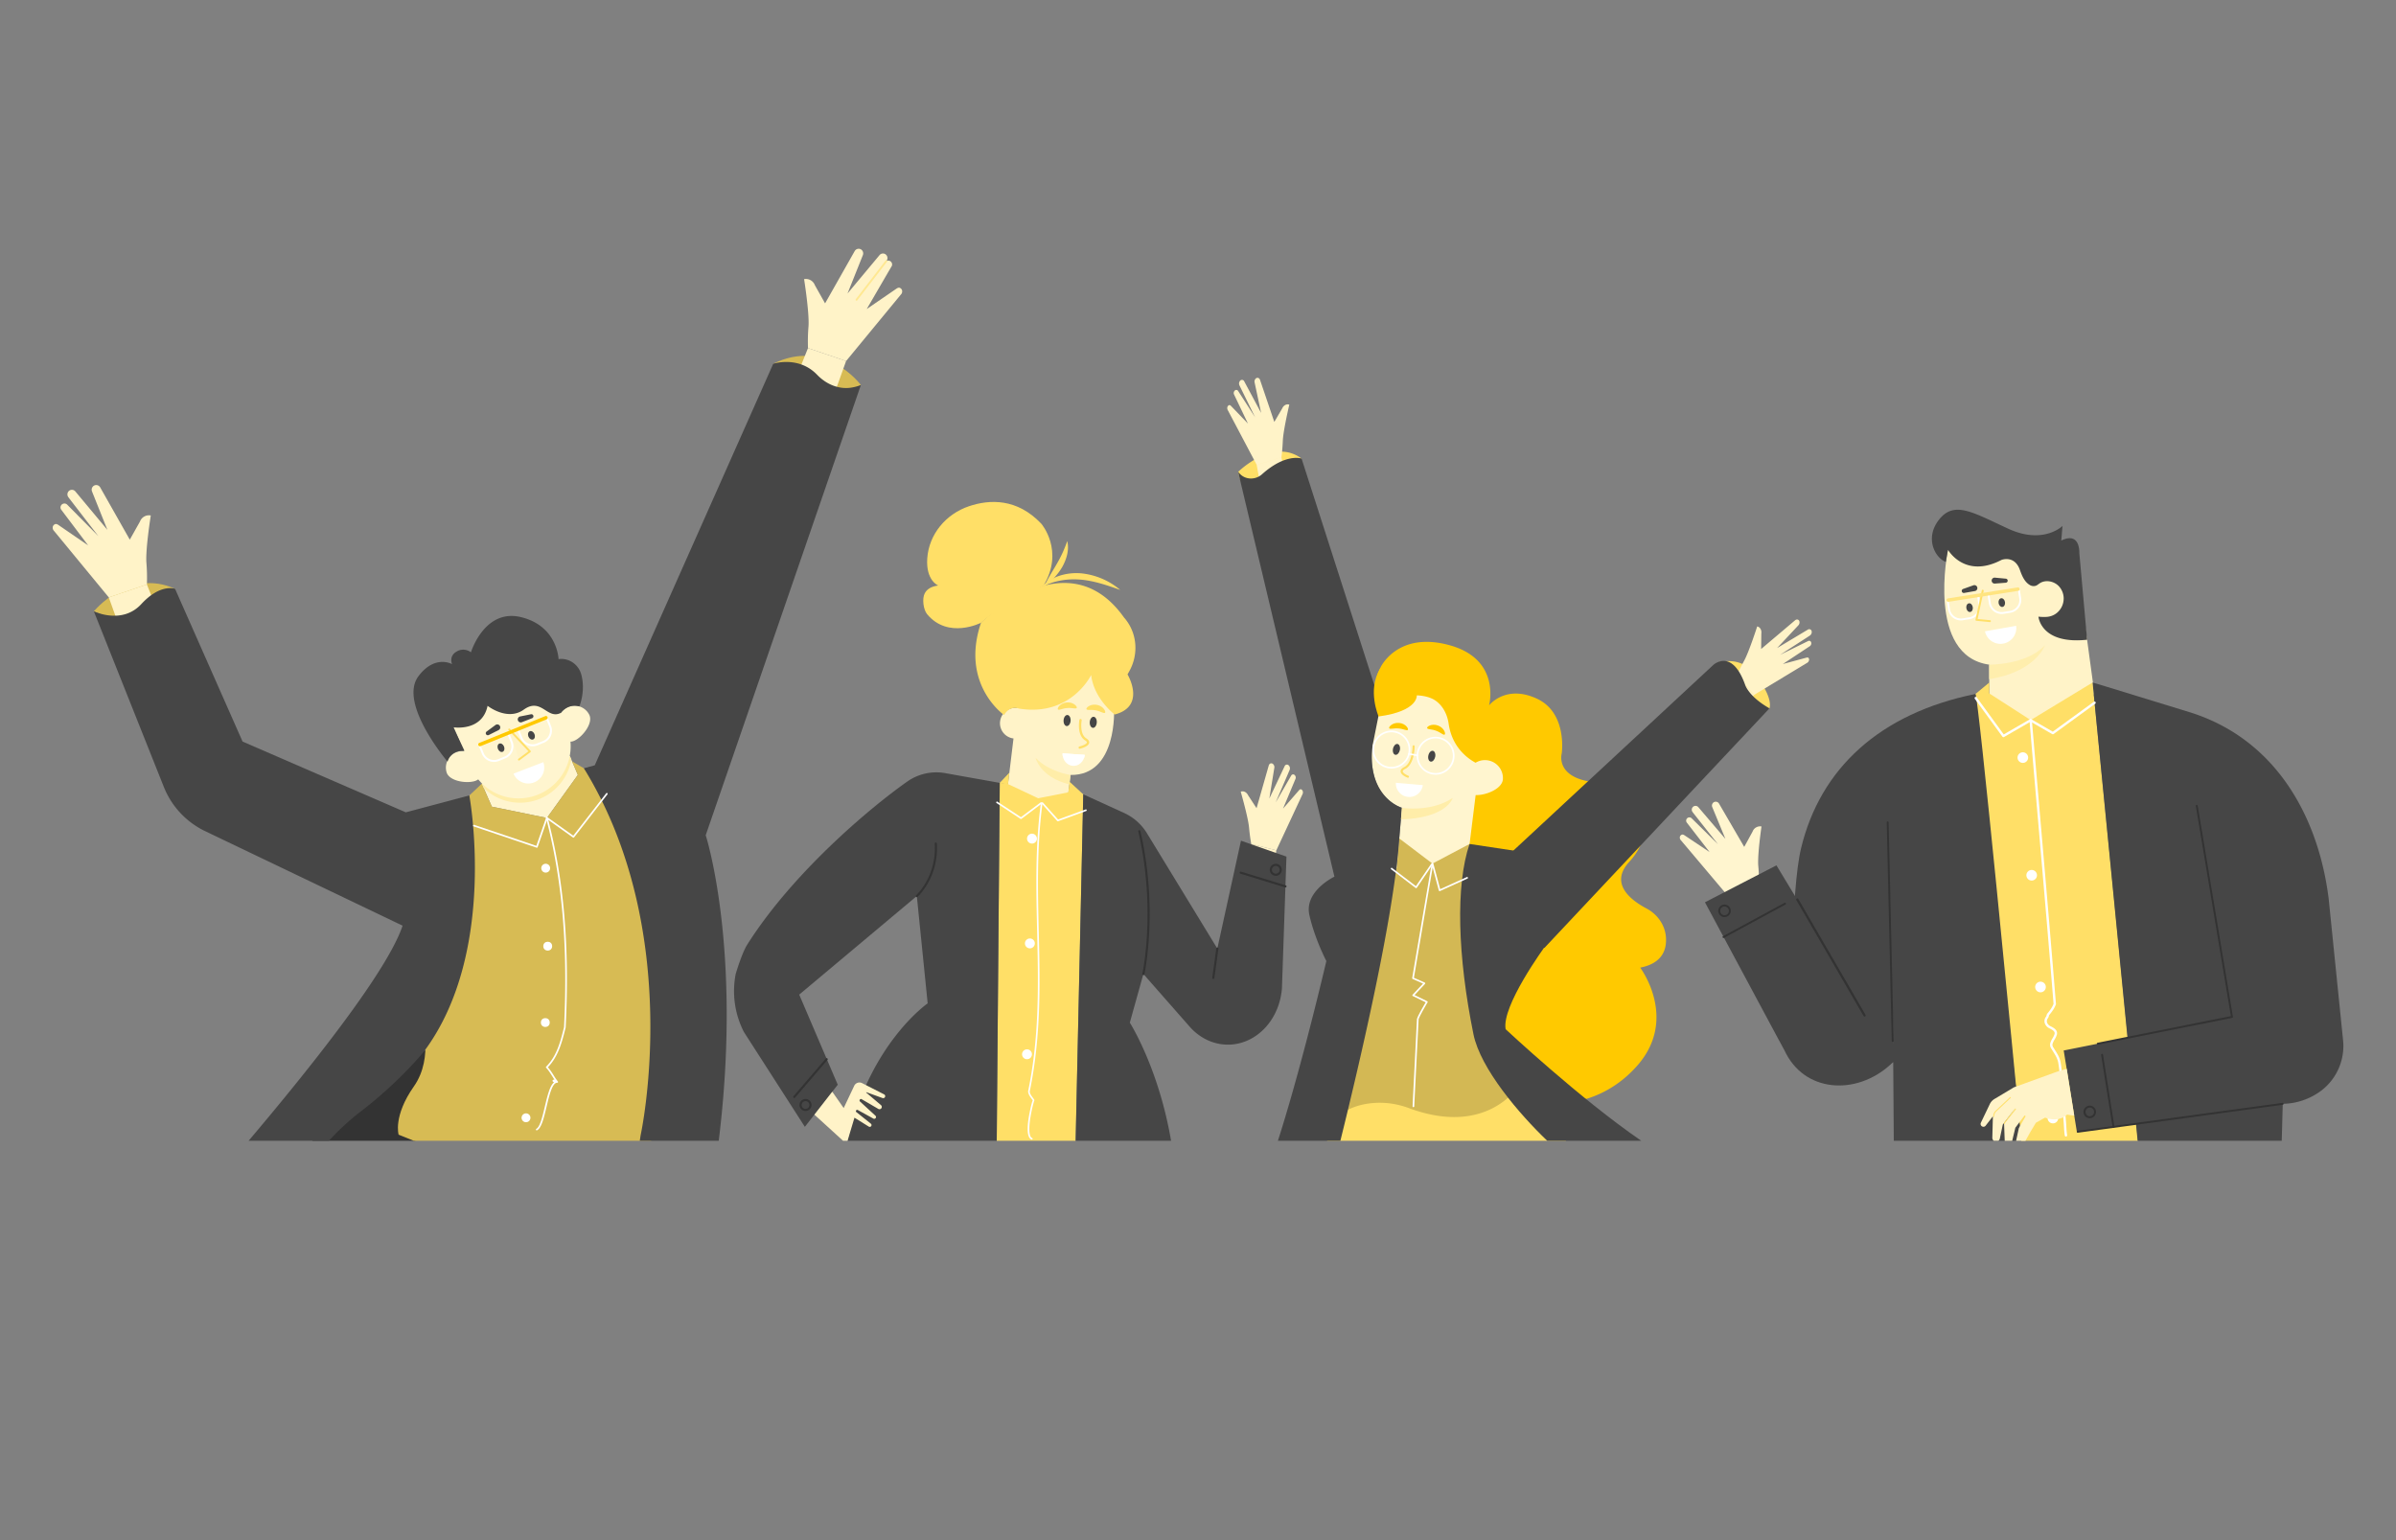 <svg xmlns="http://www.w3.org/2000/svg" viewBox="0 0 2789 1792.93" id="Groupofhappybusinesspeople"><rect x="0" y="0" width="2789" height="1792.93" fill="#808080" stroke="none"/><g data-name="Layer 1" fill="#000000" class="color000000 svgShape"><path fill="#fff3c8" d="M1296.77 824.62s4.47 78.36-50.67 77.54l-3.42 28.28-70.48-8.54 16.69-137.84 104.74-7.28Z" class="colorffcec8 svgShape"></path><path fill="#fff3c8" d="M1164.12 839.86a17.89 17.89 0 1 0 19.88-15.72 17.94 17.94 0 0 0-19.88 15.72Z" class="colorffcec8 svgShape"></path><path fill="#ffeda8" d="M1246.1 902.16s-24.78-3.22-40.66-20c0 0 4.73 22.3 39.32 31.07Z" class="colorffb1a8 svgShape"></path><path fill="#ffdf67" d="M1270.11 785.8s-23.36 48.87-84 39.08c0 0-10.26-4.4-17.34 7.48 0 0-51.23-35.49-26.86-107.34 0 0 100-100.1 166.49-6.12a37.83 37.83 0 0 1 3 3.7c12.58 17.1 13.53 40.16 3.18 58.7l-2.12 3.8s22.25 37.06-15 46.7c.01 0-24.13-18.32-27.35-46Z" class="colorff7867 svgShape"></path><path fill="#ffdf67" d="M1141.89 725s-38.14 19.54-62.71-10c-4.39-5.28-6-18.05-2.82-24.17 2.16-4.23 6.67-8.09 15.7-9.22 0 0-14.46-5.67-12.72-31.49 1.9-28.2 21.77-51.77 48.55-60.79 24-8.1 56-9.48 84.25 20.39 0 0 27.23 31.55 2.38 72.29 0-.01-44.98 18.61-72.63 42.99Z" class="colorff7867 svgShape"></path><path fill="#ffdf67" d="M1212.08 683.69c14.56-7.76 30.26-10.24 45.74-8.93s30.64 6.48 46.17 12a83.15 83.15 0 0 0-45.56-19.33 64.78 64.78 0 0 0-25.25 2.84c-8.07 2.67-15.65 7.14-21.1 13.42Z" class="colorff7867 svgShape"></path><path fill="#ffdf67" d="M1215.77 682.42A71.21 71.21 0 0 0 1236.5 660c5-8.93 8.32-19.86 5.79-30.14a144.07 144.07 0 0 1-12.13 26.52c-4.66 8.35-10.33 16.43-14.39 26.04ZM1253.25 824.21c-1.11 1.37-5.79-.5-10.92.07-5.15.26-9.47 2.85-10.79 1.67-1.47-1 2.31-7.51 10.27-8.17s12.73 5.22 11.44 6.43ZM1286.15 829.85c-1.45 1-5.45-2-10.54-2.87-5-1.13-9.89.2-10.84-1.29-1.14-1.39 4.24-6.61 12.08-5.1s10.87 8.41 9.3 9.26Z" class="colorff7867 svgShape"></path><path fill="#454545" d="M1276.68 841.14c-.24 3.56-2.26 6.33-4.51 6.17s-3.89-3.16-3.64-6.72 2.26-6.33 4.51-6.17 3.89 3.16 3.64 6.72ZM1246.19 839.07c-.24 3.56-2.27 6.32-4.52 6.17s-3.88-3.16-3.64-6.73 2.26-6.32 4.52-6.16 3.88 3.16 3.64 6.72Z" class="color454545 svgShape"></path><path fill="#ffdf67" d="M1256.74 871.67a1.35 1.35 0 0 1-.23-2.65c3.31-.81 8.34-2.85 8.64-4.66.11-.66-.68-1.58-2.15-2.51-9.75-6.15-6.69-23.1-6.56-23.82a1.35 1.35 0 0 1 2.65.5c0 .16-2.85 15.86 5.35 21 2.54 1.61 3.68 3.36 3.37 5.23-.69 4.21-9 6.43-10.66 6.84a1.44 1.44 0 0 1-.41.07Z" class="colorff7867 svgShape"></path><path fill="#ffffff" d="M1236.87 877c-.3 7.61 5 14.08 12 14.56s13.08-5.23 13.81-12.81Z" class="colorffffff svgShape"></path><path fill="#ffffff" d="M1261.88 882.27a16 16 0 0 0 .75-3.5l-25.76-1.77a14.94 14.94 0 0 0 .28 3.56Z" class="colorffffff svgShape"></path><path fill="#fff3c8" d="m1485.65 989.85-3.42 26.12-30.03-7.29 4.27-26.15 29.18 7.32z" class="colorffcec8 svgShape"></path><path fill="#fff3c8" d="M1444.25 921.66c3.17-1.29 6.83.48 8.6 4.19l9.82 15 14.19-49.7c.6-2.18 2.63-3.19 4.48-2.12a4.86 4.86 0 0 1 2 4.87l-5.8 35.72 17.8-37.67a2.85 2.85 0 0 1 4.5-1.19 4.87 4.87 0 0 1 1.3 5.55l-.12.34c.08-.09-16.16 37.58-16.16 37.58l18.14-31.38a2.47 2.47 0 0 1 3.37-1.07 4 4 0 0 1 1.59 5l-14.48 34.58 18.67-21.45c1.13-1.24 2.12-1.57 3.4-.33a3.3 3.3 0 0 1 .67.9 4.71 4.71 0 0 1-.17 4.3l-30.35 65.1-29.19-7.32s-1.46-7.18-2.6-19.32-9.66-41.58-9.66-41.58Z" class="colorffcec8 svgShape"></path><path fill="#ffdf67" d="m1252.07 1328.03 8.87-403.28-97.21-13.39-3.51 416.67h91.85z" class="colorff7867 svgShape"></path><path fill="#464646" d="m936.87 1311.78 38.29-49-44.85-104.91 136.89-114.75 12.63 124.92s-67.82 46.79-93.27 160h173.66l3.51-416.67-63.64-11.37a58.88 58.88 0 0 0-44.58 10.23c-43.3 30.54-132.78 105.81-185.64 189.31-6.52 10.29-13.52 34.38-13.52 34.38a104 104 0 0 0 9.65 67.58Z" class="color464646 svgShape"></path><path fill="#333333" d="M1067.2 1044.38a1.26 1.26 0 0 1-.93-.42 1.23 1.23 0 0 1 .11-1.75c.24-.22 24-21.68 21.69-60.11a1.24 1.24 0 0 1 1.16-1.31 1.2 1.2 0 0 1 1.31 1.16c2.38 39.69-22.27 61.9-22.52 62.12a1.24 1.24 0 0 1-.82.31Z" class="color333333 svgShape"></path><path fill="#ffffff" d="M1201.06 1326.65a1.21 1.21 0 0 1-.37-.07c-4.53-1.85-5.63-10.41-3.27-25.47 0-.18 2.69-15.69 4.71-20.12-.33-.52-.77-1.1-1.24-1.73-1.75-2.35-4.15-5.57-4.15-8.89 13.37-64.73 11.9-126.54 10.48-186.32-1.14-48-2.32-97.71 4.25-148.26a1 1 0 0 1 1.91.25c-6.56 50.4-5.37 100-4.23 148 1.42 59.89 2.89 121.81-10.51 186.57 0 2.48 2.11 5.29 3.79 7.54.61.82 1.16 1.56 1.54 2.19a.78.78 0 0 1 .09.21 1 1 0 0 1-.21.94c-1.12 2.73-8.32 30.73-4.7 40.52a4.45 4.45 0 0 0 2.27 2.83 1 1 0 0 1 .53 1.25 1 1 0 0 1-.89.56ZM1207 976.27a5.75 5.75 0 1 1-5.75-5.75 5.75 5.75 0 0 1 5.75 5.75Z" class="colorffffff svgShape"></path><path fill="#ffffff" d="M1204.56 1098.27a5.75 5.75 0 1 1-5.75-5.76 5.75 5.75 0 0 1 5.75 5.76ZM1201.21 1227.33a5.75 5.75 0 1 1-5.75-5.75 5.75 5.75 0 0 1 5.75 5.75Z" class="colorffffff svgShape"></path><path fill="#fff3c8" d="m986.55 1328 8.07-26.86 16.7 10.4a2.09 2.09 0 0 0 2.41-3.4l-16.91-13.51a1.5 1.5 0 0 1-.43-1.76 1.48 1.48 0 0 1 2.06-.7l18.15 10a2.08 2.08 0 0 0 2.41-3.36l-18-16.55a1.66 1.66 0 0 1 1.95-2.66l19.44 11.33a2.7 2.7 0 0 0 3.11-4.38l-17.12-14.55a.28.28 0 0 1 .28-.47l18.54 6.72a2.34 2.34 0 0 0 1.86-4.29l-25.47-13a6.75 6.75 0 0 0-9.27 3.06l-12.25 25.9-13.29-19-20.79 26.69 33.33 30.39Z" class="colorffcec8 svgShape"></path><path fill="#464646" d="M1363.14 1328c-14.43-84.84-48-137.5-48-137.5l15.79-56.62 53.79 61.21c17.69 20.15 44.18 26.48 67.5 16.14 22.43-9.94 37.93-33.53 40-60.82l5.25-153.2-52.94-18.52-27.53 125.56L1335.08 970a60.72 60.72 0 0 0-26.6-23.6l-47.54-21.69-8.87 403.29Z" class="color464646 svgShape"></path><path fill="#333333" d="M1330.92 1135.15a1.24 1.24 0 0 1-1.21-1.51c.17-.74 16.27-75.39-4.73-165.71a1.24 1.24 0 0 1 2.42-.56c21.13 90.89 4.9 166.06 4.73 166.81a1.24 1.24 0 0 1-1.21.97ZM1412.25 1139.64h-.17a1.23 1.23 0 0 1-1-1.4l4.73-34.15a1.21 1.21 0 0 1 1.4-1.06 1.25 1.25 0 0 1 1.06 1.4l-4.74 34.15a1.23 1.23 0 0 1-1.28 1.06ZM1496.33 1033.13a1.24 1.24 0 0 1-.37-.06l-52.09-16a1.23 1.23 0 0 1-.82-1.55 1.25 1.25 0 0 1 1.55-.82l52.09 16a1.24 1.24 0 0 1 .83 1.55 1.26 1.26 0 0 1-1.19.88ZM1485.05 1019.57a7 7 0 1 1 7-7 7 7 0 0 1-7 7Zm0-11.5a4.51 4.51 0 1 0 4.52 4.51 4.52 4.52 0 0 0-4.52-4.51ZM937.65 1293.36a7 7 0 1 1 7-7 7 7 0 0 1-7 7Zm0-11.5a4.51 4.51 0 1 0 4.51 4.51 4.51 4.51 0 0 0-4.51-4.51ZM924.55 1278.21a1.23 1.23 0 0 1-.81-.3 1.25 1.25 0 0 1-.14-1.75l37.71-43.89a1.24 1.24 0 0 1 1.89 1.62l-37.71 43.89a1.26 1.26 0 0 1-.94.43Z" class="color333333 svgShape"></path><path fill="#ffffff" d="M1188.45 953.44a.94.94 0 0 1-.53-.16l-28.07-18.51a1 1 0 0 1 1.06-1.61l27.5 18.14 22.85-17.17a.94.94 0 0 1 1.34.19 1 1 0 0 1-.19 1.34L1189 953.25a1 1 0 0 1-.55.19Z" class="colorffffff svgShape"></path><path fill="#ffffff" d="M1231.32 956.06a1 1 0 0 1-.72-.32l-18-20.21a1 1 0 0 1 .08-1.35 1 1 0 0 1 1.36.07L1231.6 954l32.29-11.76a1 1 0 0 1 .66 1.8l-32.9 12a1 1 0 0 1-.33.02Z" class="colorffffff svgShape"></path><path fill="#fff3c8" d="m1172.9 912.52 35.53 16.77 35.12-6.91-33.44-15.89-37.21 6.03z" class="colorffcec8 svgShape"></path><path fill="#ffdf67" d="m1260.94 924.75-15.8-14.61-1.59 12.24 10.73 4.52 6.66-2.15zM1174.83 899.58l-1.51 13.92-9.59-2.14 11.1-11.78z" class="colorff7867 svgShape"></path><path fill="#333333" d="m483.52 1328-.38-.55 14.5-105.76c-61.76 22.46-130.08 101.08-130.08 101.08-1.43 1.75-2.73 3.49-4.1 5.23Z" class="color333333 svgShape"></path><path fill="#fff5cf" d="m560.83 912.39 2.14 4.89 9.54 21.79 64.13 13.14 35.99-50.09-7.58-17.86-1.74-4.15-102.48 32.28z" class="colorffd3cf svgShape"></path><path fill="#d7bb54" d="M1002.08 448.22s-40.71-55.22-102-24.8c-.01 0 45.38 65.04 102 24.8Z" class="color545ed7 svgShape"></path><path fill="#fff3c8" d="m984.86 420.3-11.73 32.76-45.68-15.22 13.08-32.64 44.33 15.1z" class="colorffcec8 svgShape"></path><path fill="#d7bb54" d="M481.67 1328h276.26c60.66-274.25-78.26-433.63-78.26-433.63l-13.8-8.07 6.78 15.79-36 50.07-64.11-13.1-11.69-26.68L546.31 926l-56.15 258.31s15.91 45.85-8.43 80.48-17.73 56.13-17.73 56.13ZM109.25 711.67s41.18-50.54 94.53-26.21l-43.05 46.8Z" class="color545ed7 svgShape"></path><path fill="#fff3c8" d="m126.64 695.45 11.74 32.76 45.67-15.22-13.08-32.64-44.33 15.1z" class="colorffcec8 svgShape"></path><path fill="#fff3c8" d="M175.52 600.07a11.15 11.15 0 0 0-12.55 7l-11.89 21.16-34.44-60.82a5.3 5.3 0 0 0-7.59-1.83 5.5 5.5 0 0 0-1.91 6.61L125 616.81 87.72 572.1a5.2 5.2 0 0 0-7.4-.64 5.4 5.4 0 0 0-.71 7.36l.29.41c-.16-.1 34.61 44.91 34.61 44.91l-36.27-36.63a4.55 4.55 0 0 0-5.58-.7 4.55 4.55 0 0 0-1.3 6.66l31.25 41.42-34.69-23.79c-2.09-1.36-3.74-1.59-5.46.25a3.93 3.93 0 0 0-.84 1.28 5.23 5.23 0 0 0 1.32 5.48l63.7 77.34 44.36-15.1a210.51 210.51 0 0 0-.58-25.23c-1.18-15.75 5.1-55.05 5.1-55.05Z" class="colorffcec8 svgShape"></path><path fill="#464646" d="M745.65 1321.86q-.45 3.08-.93 6.17h91.91c27.57-223.63-15.17-355.72-15.17-355.72l180.62-524.09a52.54 52.54 0 0 1-11.66 3.1c-14.68 2.12-29-4.33-39.24-15-21.64-22.57-51.11-12.87-51.11-12.87L692.31 890.89l-12.64 3.51c117.92 191.6 65.98 427.46 65.98 427.46ZM238.84 967.59l229.79 110C451 1130.64 360.52 1244 289.4 1328h93.47a290.8 290.8 0 0 1 37.71-34.61c45.17-34.63 73.32-69.83 73.32-69.83C580 1107.54 546.31 926 546.31 926l-73.94 19.66-190-82.36-78.59-177.84s-16.85-6.55-39.31 17.78-55.22 8.43-55.22 8.43l81.46 204.44a96.84 96.84 0 0 0 48.13 51.48Z" class="color464646 svgShape"></path><path fill="#ffffff" d="M667.5 975.16a.92.92 0 0 1-.56-.19l-30.88-22a1 1 0 1 1 1.13-1.58l30.12 21.45 38.27-49.33a1 1 0 0 1 1.36-.18 1 1 0 0 1 .17 1.37l-38.84 50.07a1 1 0 0 1-.77.39Z" class="colorffffff svgShape"></path><path fill="#ffffff" d="M624.92 986.85a1.18 1.18 0 0 1-.31-.05L551.15 962a1 1 0 0 1 .62-1.84l72.55 24.49 11.38-32.78a1 1 0 0 1 1.24-.6 1 1 0 0 1 .6 1.24l-11.7 33.69a1 1 0 0 1-.92.65Z" class="colorffffff svgShape"></path><path fill="#ffffff" d="M624.79 1315.94a1 1 0 0 1-.86-.52 1 1 0 0 1 .4-1.31c4.27-2.3 7.13-14.33 9.89-26 3-12.49 5.8-24.42 10.77-28.23-1.4-.46-1.73-1-1.81-1.51a1.26 1.26 0 0 1 .81-1.33 3.06 3.06 0 0 1 1.42-.19c-.87-1.29-1.76-2.68-2.67-4.11-2.29-3.6-4.66-7.33-7-9.65a1 1 0 0 1-.28-.69 1 1 0 0 1 .28-.69c12.44-12.43 16.69-29.42 20.8-45.85 4.67-93.76-2-171.18-20.87-243.46a1 1 0 0 1 .7-1.18 1 1 0 0 1 1.18.69c19 72.48 25.61 150.09 20.9 244.23-4.13 16.58-8.36 33.53-20.67 46.27a71.35 71.35 0 0 1 6.59 9.28 78.29 78.29 0 0 0 4.93 7.2l.07.08a1 1 0 0 1 .1 1.08v.05a1.27 1.27 0 0 1-.3.27l-.2.07a.47.47 0 0 1-.29 0h-.08c-5.75 0-9.28 14.87-12.4 28-3 12.62-5.82 24.53-10.86 27.24a1 1 0 0 1-.55.26Z" class="colorffffff svgShape"></path><path fill="#ffffff" d="M630.07 1010.68a5.15 5.15 0 1 0 5.15-5.15 5.15 5.15 0 0 0-5.15 5.15Z" class="colorffffff svgShape"></path><circle cx="637.56" cy="1101.46" r="5.15" fill="#ffffff" class="colorffffff svgShape"></circle><circle cx="634.75" cy="1190.37" r="5.15" fill="#ffffff" class="colorffffff svgShape"></circle><path fill="#ffffff" d="M607.14 1301.27a5.15 5.15 0 1 0 5.15-5.15 5.16 5.16 0 0 0-5.15 5.15Z" class="colorffffff svgShape"></path><path fill="#ffeda9" d="m560.83 912.39 2.14 4.89a60.67 60.67 0 0 0 102.08-33l-1.74-4.15Z" class="colorffb2a9 svgShape"></path><path fill="#fff5cf" d="M627.45 924.54a60.71 60.71 0 0 0 31.92-79.71l-24.45-57.11-111.63 47.79 24.45 57.11a60.73 60.73 0 0 0 79.71 31.92Z" class="colorffd3cf svgShape"></path><path fill="#fff5cf" d="M651.69 849.35c4.77 9.45 8.12 17.37 17.57 12.6s21.43-20.43 16.66-29.88a19.17 19.17 0 1 0-34.23 17.28ZM556.57 888.09c3 10.15 6.06 18.2-4.09 21.23s-29.61-.1-32.64-10.24a19.17 19.17 0 0 1 36.73-11Z" class="colorffd3cf svgShape"></path><path fill="#464646" d="M674.35 822.37s7.65-17.72 2.21-37.37c-3.15-11.38-14.14-19.16-25.85-17.74l-.52.06s-1.17-38.6-43.75-48.9-58.26 40.95-58.26 40.95a14.76 14.76 0 0 0-17.31-.47s-8.19 4.21-4.68 14.27c0 0-19.75-11.54-39.08 14-23.86 31.66 33.89 99.51 33.89 99.51s2.81-13.57 19.65-12.64l-12.86-27.37s33.45 5.38 39.77-25c0 0 22.93 18.18 42.11 4.45 20.59-14.74 27.12 12.06 43.23 3.75.04-.04 7.91-11.2 21.45-7.5Z" class="color464646 svgShape"></path><path fill="#fff3c8" d="M1002.45 290.48a5.5 5.5 0 0 1 1.91 6.61l-17.82 44.57 37.24-44.66a5.2 5.2 0 0 1 7.4-.64 5.4 5.4 0 0 1 .71 7.36l-.29.42a4.39 4.39 0 0 1 4.9 0 4.66 4.66 0 0 1 1.69 5.3c-9.45 16.08-19.9 34.28-29.3 50.34l34.69-23.8c2.09-1.36 3.74-1.59 5.46.25a3.93 3.93 0 0 1 .84 1.28 5.23 5.23 0 0 1-1.32 5.48l-63.7 77.34-44.33-15.1a210.35 210.35 0 0 1 .58-25.22c1.15-15.76-5.13-55.06-5.13-55.06a11.15 11.15 0 0 1 12.55 7.05l11.89 21.16 34.44-60.82a5.31 5.31 0 0 1 7.59-1.86Z" class="colorffcec8 svgShape"></path><path fill="#ffe891" d="M997 350.07a1.09 1.09 0 0 1-.66-.22 1.08 1.08 0 0 1-.19-1.51l34.62-44.94a1.07 1.07 0 1 1 1.7 1.31l-34.62 44.94a1.06 1.06 0 0 1-.85.42Z" class="colorff9c91 svgShape"></path><path fill="#464646" d="M579.62 871.88c1.07 2.63 3.52 4.12 5.47 3.33s2.67-3.57 1.6-6.21-3.52-4.12-5.48-3.33-2.66 3.57-1.59 6.21Z" class="color464646 svgShape"></path><path fill="#ffffff" d="m588.08 882.88-7.34 3a15.22 15.22 0 0 1-19.8-8.37l-4.5-11.07L592 852l4.5 11.07a15.21 15.21 0 0 1-6.22 18.73 16 16 0 0 1-2.2 1.08Zm-28.72-15.23 3.65 9a13 13 0 0 0 16.89 7.13l7.34-3a13 13 0 0 0 7.13-16.89l-3.65-9Z" class="colorffffff svgShape"></path><path fill="#464646" d="M615.09 857.47c1.07 2.63 3.52 4.13 5.48 3.33s2.66-3.57 1.59-6.2-3.52-4.13-5.47-3.34-2.69 3.57-1.6 6.21Z" class="color464646 svgShape"></path><path fill="#ffffff" d="m633 864.66-7.34 3a15.21 15.21 0 0 1-19.8-8.37l-4.5-11.07 35.51-14.42 4.5 11.07a15.19 15.19 0 0 1-6.22 18.73 16 16 0 0 1-2.15 1.06Zm-28.72-15.23 3.65 9a13 13 0 0 0 16.89 7.13l7.34-3a13 13 0 0 0 7.13-16.89l-3.65-9ZM632.41 887.28a18.57 18.57 0 0 1-34.65 13.34Z" class="colorffffff svgShape"></path><path fill="#fff3c8" d="m592.71 849.22 24.04 25.53-12.69 9.46-11.35-34.99z" class="colorffcec8 svgShape"></path><path fill="#ffdf67" d="m604.64 885.17.09-.06 12.68-9.46a1.11 1.11 0 0 0 .45-.8 1.09 1.09 0 0 0-.3-.86l-24-25.54a1.12 1.12 0 0 0-1.63 1.53l23.18 24.63-11.68 8.7a1.12 1.12 0 0 0 1.25 1.86Z" class="colorff7867 svgShape"></path><path fill="#464646" d="M565.78 854.77a2.41 2.41 0 0 0 3.13.91l11.72-5.88a3.5 3.5 0 0 0 1.19-4.8 3.49 3.49 0 0 0-5.07-1l-10.33 7.62a2.4 2.4 0 0 0-.64 3.16ZM620.83 833.17a2.39 2.39 0 0 1-1.43 2.92l-12.23 4.73a3.49 3.49 0 0 1-4.35-2.34 3.51 3.51 0 0 1 2.66-4.44l12.58-2.53a2.38 2.38 0 0 1 2.77 1.66Z" class="color464646 svgShape"></path><path fill="#ffc900" d="m559.45 868.59 76.79-31.18a2 2 0 0 0 1.12-2.64 2 2 0 0 0-2.64-1.11l-76.79 31.18a2 2 0 0 0-1.12 2.64 2 2 0 0 0 2.64 1.11Z" class="colorff9d5a svgShape"></path><path fill="#fff5cf" d="M1607.19 820.62s-35.84 97.26 24.64 119.8l-6.07 70.68 81.52 5.25L1726 867.22s-46.76-148.61-118.81-46.6Z" class="colorffd3cf svgShape"></path><path fill="#d3b854" d="m1625.76 1011.1-78.91 298.21s32.11-42.13 113-11.37 106.56-32.32 106.56-32.32l-41-90.64-18.18-158.63-40.68-10.15Z" class="color545ed3 svgShape"></path><path fill="#d3b854" d="m1667.41 1005.34 12.21 37.38 28.25-8.93-.59-17.44 3.28-33.83-43.15 22.82zM1628.79 976.06l38.62 29.28-21.15 38.01-27.56-10.87 7.06-21.38 3.03-35.04z" class="color545ed3 svgShape"></path><path fill="#ffdf67" d="M1823 1328c-19.11-22-47.29-53.57-56.58-62.41 0 0-36 57.38-125.36 24.79a102.17 102.17 0 0 0-25.27-6.12c-18.62-1.76-47.69.42-69 25 0 0-1.06 6.48-2.09 18.72ZM1441.26 549.29s40.6-40.27 73.83-15.44l-42.94 39.08s-23.75 11.41-30.89-23.64ZM2059.72 824.61s4.32-10-11.32-31.91c-12.37-19.42-25.56-25.68-46.94-22.15l9.24 53.34s16.7 28.11 49.02.72Z" class="colorff7867 svgShape"></path><path fill="#fff3c8" d="m1462.8 541.21 4.71 25.93 29.64-8.77-5.56-25.92-28.79 8.76zM1500.78 471.06c-3.23-1.14-6.8.81-8.38 4.61l-9.07 15.5-16.63-48.94c-.71-2.15-2.79-3.06-4.58-1.9a4.89 4.89 0 0 0-1.71 5l7.56 35.38-19.64-36.74a2.85 2.85 0 0 0-4.56-1 4.89 4.89 0 0 0-1 5.61l.14.33c-.09-.09 18 36.73 18 36.73l-19.68-30.47a2.47 2.47 0 0 0-3.42-.9 4 4 0 0 0-1.34 5l16.18 33.82-19.71-20.5c-1.2-1.18-2.2-1.46-3.42-.16a3 3 0 0 0-.62.93 4.7 4.7 0 0 0 .38 4.29l33.54 63.51 28.79-8.76s1.1-7.23 1.63-19.42 7.54-41.92 7.54-41.92ZM2041.82 808.94l-17.4 19.8-20.88-22.79 18.12-19.35 20.16 22.34z" class="colorffcec8 svgShape"></path><path fill="#fff3c8" d="M2045.41 729.25c3.35.69 5.41 4.2 4.81 8.27l-.21 18 39.47-33.38c1.71-1.48 4-1.18 4.9.74a4.88 4.88 0 0 1-1.09 5.13l-24.72 26.43 35.76-21.44a2.86 2.86 0 0 1 4.41 1.52 4.91 4.91 0 0 1-2 5.34l-.3.21c.12 0-34.35 22.21-34.35 22.21l32.57-16a2.46 2.46 0 0 1 3.39 1 4 4 0 0 1-1.45 5L2075.3 773l27.46-7.42c1.63-.4 2.64-.12 3 1.62a3.06 3.06 0 0 1 .05 1.12 4.69 4.69 0 0 1-2.54 3.48l-61.46 37.15-20.16-22.34s2.78-6.77 8.6-17.48 15.16-39.88 15.16-39.88Z" class="colorffcec8 svgShape"></path><path fill="#ffc900" d="M1607.19 820.62s-12.83-19.68-.28-43.57c0 0 19.51-42.57 80.2-26s46.21 70.1 46.21 70.1 18.88-24.57 55.25-8 29.3 64.1 29.3 64.1-9.24 32.12 48.36 34.13c0 0 31.63-2.5 40.68 22.15 0 0 23.17 33.25-10.55 69.91-23.29 25.33 2.2 44.63 20.2 54.14 12.82 6.77 21.81 19.51 22.67 34s-4.65 29.91-30 34.88c0 0 44.19 58.6-2.49 113-33.67 39.2-74.14 42.81-74.14 42.81l-105.7-95.45-16.29-204.22 11.48-92.6s-30.56-10.92-35.83-47.45c-1.57-10.84-6.65-21.09-15.71-27.23-5.44-3.69-14.69-6.2-25.88-5.87a79.37 79.37 0 0 0-37.48 11.17Z" class="colorff9d5a svgShape"></path><path fill="#464646" d="M1524.15 1065.22c6.23 27.85 19.75 53.55 19.75 53.55s-28.21 121.4-56.38 209.26h72.72c23.42-94.59 62.5-262.44 68.55-352l3-35.64s-31.24-9.26-34.79-52.18a94.14 94.14 0 0 1 1.88-26.25l8.27-41.37-92.1-286.77s-18.3-6.58-46.13 18.37c-7.26 6.51-18.68 6.6-25.47-.39a32.89 32.89 0 0 1-2.23-2.54l112.08 471.29s-35.39 16.81-29.15 44.67ZM1797.86 1103.37l261.86-278.76c-24.85-14.11-28.48-27.76-28.48-27.76-15.52-43-37-22.68-37-22.68l-254.61 236.42-.51.09 58.61 93Z" class="color464646 svgShape"></path><path fill="#464646" d="M1801 1328h109.47c-71.15-48.71-157.88-129.88-157.88-129.88-4.86-26.86 44.39-94.43 47.74-99l-25.44-106.94-64.32-9.7c-16.41 48.39-13.88 130.78 4.57 221.53 8.14 40.12 53.55 93.15 85.86 123.99Z" class="color464646 svgShape"></path><path fill="#ffffff" d="M1645.22 1288.91a1 1 0 0 1-.93-1c0-1.39 1.35-27.32 2.61-52.4 1.17-23.33 2.38-47.47 2.43-48.78.09-2.59 7.65-15.57 10.22-19.91l-15-7.31a.92.92 0 0 1-.52-.69.94.94 0 0 1 .24-.83l12.18-13-12.07-5.33a1 1 0 0 1-.57-1l22.69-133.47a1 1 0 0 1 .91-.81 1 1 0 0 1 1 .72l8 30 30.7-13.95a1 1 0 1 1 .79 1.75l-31.73 14.42a.93.93 0 0 1-.8 0 1 1 0 0 1-.52-.62l-7.2-26.83-21.82 128.4 12.62 5.57a1 1 0 0 1 .32 1.53l-12.21 13 14.77 7.2a1 1 0 0 1 .5.59 1 1 0 0 1-.1.77c-4.31 7.24-10.42 18.2-10.48 19.89 0 1.32-1.21 24.39-2.43 48.81-1.26 25.07-2.56 51-2.61 52.37a1 1 0 0 1-.99.91Z" class="colorffffff svgShape"></path><path fill="#fff5cf" d="M1707.66 903.68c-1 11.53-2.43 20.82 9.1 21.81s31.65-6.69 32.64-18.22a20.95 20.95 0 0 0-41.74-3.59Z" class="colorffd3cf svgShape"></path><path fill="#ffffff" d="M1648.39 1033.92a1 1 0 0 1-.58-.2l-28.24-21.55a1 1 0 1 1 1.17-1.52l27.43 20.93 17.64-25.92a1 1 0 0 1 1.58 1.08l-18.2 26.76a1 1 0 0 1-.64.41Z" class="colorffffff svgShape"></path><path fill="#ffeda9" d="M1631.83 940.42s33.37 5.58 59.17-11.49c0 0-6.15 23.21-60.21 25Z" class="colorffb2a9 svgShape"></path><path fill="#ffc900" d="M1661.23 847.68c.69 1.62 5.67 1.1 10.41 3 4.86 1.65 8.28 5.3 9.86 4.54 1.68-.59-.16-7.81-7.59-10.6s-13.57 1.52-12.68 3.06ZM1617.13 847.9c1.1 1.38 5.76-.46 10.85.13 5.12.28 9.4 2.88 10.72 1.72s-2.26-7.48-10.17-8.17-12.67 5.08-11.4 6.32Z" class="colorff9d5a svgShape"></path><path fill="#454545" d="M1621.5 871.54c-.74 3.46.44 6.65 2.64 7.12s4.57-2 5.31-5.43-.44-6.66-2.64-7.13-4.57 1.97-5.31 5.44ZM1662.63 879.48c-.74 3.47.44 6.66 2.63 7.13s4.57-2 5.31-5.44-.44-6.66-2.64-7.12-4.57 1.95-5.3 5.43Z" class="color454545 svgShape"></path><path fill="#ffdf67" d="M1638.78 905.4a1.19 1.19 0 0 1-.44-.09c-.8-.31-7.81-3.15-8-7.21-.09-2 1.32-3.69 4.21-5.15 9.58-4.82 9.71-23.94 9.71-24.13a1.23 1.23 0 0 1 1.22-1.23 1.23 1.23 0 0 1 1.22 1.23c0 .85-.14 20.82-11 26.31-1.1.55-2.93 1.66-2.87 2.85.08 1.79 3.82 4 6.45 5.06a1.22 1.22 0 0 1-.45 2.36Z" class="colorff7867 svgShape"></path><path fill="#ffffff" d="M1671 901.85a22.06 22.06 0 0 1-21-28.64 22.07 22.07 0 1 1 21 28.64Zm0-42.23a20.21 20.21 0 0 0-19.2 14.16 20.14 20.14 0 0 0 38.46 12 20.14 20.14 0 0 0-13.26-25.23 20.17 20.17 0 0 0-6.07-.93Zm-20.12 13.87ZM1619.63 894.69a22.36 22.36 0 0 1-6.6-1 22.08 22.08 0 1 1 16.82-1.53 21.88 21.88 0 0 1-10.22 2.53Zm0-42.23a20.15 20.15 0 0 0-6 39.38 20.14 20.14 0 1 0 6-39.38Z" class="colorffffff svgShape"></path><path fill="#ffffff" d="M1649.86 880.29h-.16l-9.77-1.68a1 1 0 0 1-.78-1.11 1 1 0 0 1 1.11-.78l9.76 1.68a1 1 0 0 1-.16 1.91ZM1656.17 914a15.73 15.73 0 0 1-31.32-2.74Z" class="colorffffff svgShape"></path><path fill="#ffc900" d="M1649.21 808.75s3.15 18.93-44.48 25.3c0 0-13.39-30.51 1.47-55.14Z" class="colorff9d5a svgShape"></path><path fill="#fff5cf" d="M2050.42 962.13a9.31 9.31 0 0 0-10.4 6l-9.7 17.77-29.32-50.38a4.42 4.42 0 0 0-6.34-1.45 4.58 4.58 0 0 0-1.53 5.53l15.3 37-31.49-36.91a4.34 4.34 0 0 0-6.18-.46 4.49 4.49 0 0 0-.52 6.14l.24.35c-.13-.09 29.31 37.1 29.31 37.1l-30.61-30.18a3.81 3.81 0 0 0-4.66-.54 3.81 3.81 0 0 0-1 5.57l26.48 34.22-29.2-19.49c-1.76-1.12-3.13-1.29-4.55.26a3.36 3.36 0 0 0-.69 1.07 4.34 4.34 0 0 0 1.16 4.56l53.88 63.86 36.82-13a175.27 175.27 0 0 0-.74-21c-1.11-13.15 3.74-46.02 3.74-46.02Z" class="colorffd3cf svgShape"></path><path fill="#fff3c8" d="M2267.49 640s-25.67 123.44 48 133.75l.11 38.43 45.81 31.82 62.37-40.09 14.36 4.86-20.68-152.11Z" class="colorffcec8 svgShape"></path><path fill="#464646" d="M2267.49 640s19.31 34.28 62.28 11.83c0 0 15.26-6.05 21.51 11.83 2.2 6.3 5.25 13.64 11.26 17.25a8.58 8.58 0 0 0 7.17 1c1.67-.6 3-1.85 4.49-2.83 7.07-4.71 17.44-2.46 22.93 4 11.33 13.41 2.41 34.18-15.08 35.08a56 56 0 0 1-9.26-.28s2.6 32.61 56.65 26.86l-9.06-100.94s1.36-25.47-21-14.52l1.41-17s-22.18 22.06-63.14 3.21-62.73-32.89-80.37-10.8-4.21 45.27 7.67 49.41Z" class="color464646 svgShape"></path><path fill="#ffeead" d="M2315.46 773.77s43.59.56 65-22.69c0 0-10.68 31.11-65 39.56Z" class="colorffb6ad svgShape"></path><path fill="#464646" d="M2333.87 700.91c.44 2.78-.88 5.31-2.94 5.63s-4.1-1.67-4.53-4.46.88-5.31 2.94-5.63 4.09 1.67 4.53 4.46Z" class="color464646 svgShape"></path><path fill="#ffffff" d="M2329.93 714.77a15.08 15.08 0 0 1-14.87-12.77l-1.84-11.71 37.56-5.91 1.84 11.71a15.07 15.07 0 0 1-12.55 17.25l-7.77 1.22a15.76 15.76 0 0 1-2.37.21Zm-14.17-22.6 1.5 9.52a12.86 12.86 0 0 0 14.7 10.7l7.76-1.22a12.86 12.86 0 0 0 10.71-14.7l-1.5-9.51Z" class="colorffffff svgShape"></path><path fill="#464646" d="M2296.35 706.81c.44 2.78-.88 5.31-2.95 5.63s-4.09-1.67-4.53-4.46.88-5.31 3-5.63 4.04 1.65 4.48 4.46Z" class="color464646 svgShape"></path><path fill="#ffffff" d="M2282.47 722.24a15.1 15.1 0 0 1-14.87-12.75l-1.84-11.71 37.56-5.9 1.85 11.71a15.1 15.1 0 0 1-12.56 17.24l-7.76 1.22a16 16 0 0 1-2.38.19Zm-14.16-22.61 1.49 9.52a12.86 12.86 0 0 0 14.7 10.7l7.76-1.22a12.87 12.87 0 0 0 10.71-14.7l-1.5-9.51ZM2310.56 734.93a18.43 18.43 0 0 0 36.28-6.38Z" class="colorffffff svgShape"></path><path fill="#fff3c8" d="m2307.97 687.55-7.37 34 15.62 1.55-8.25-35.55z" class="colorffcec8 svgShape"></path><path fill="#ffdf67" d="M2316.22 724.21h-.11l-15.62-1.55a1.15 1.15 0 0 1-.79-.45 1.17 1.17 0 0 1-.19-.89l7.37-34a1.12 1.12 0 0 1 2.18.48l-7.06 32.77 14.38 1.42a1.11 1.11 0 0 1-.11 2.22Z" class="colorff7867 svgShape"></path><path fill="#464646" d="M2337 676a2.39 2.39 0 0 1-2.2 2.37l-13 1a3.46 3.46 0 0 1-3.46-3.46 3.47 3.47 0 0 1 3.79-3.46l12.68 1.19A2.39 2.39 0 0 1 2337 676ZM2283.58 688.52a2.38 2.38 0 0 0 2.71 1.76l12.81-2.28a3.47 3.47 0 0 0 2.51-4.22 3.48 3.48 0 0 0-4.53-2.41l-12 4.29a2.37 2.37 0 0 0-1.5 2.82Z" class="color464646 svgShape"></path><path fill="#ffe480" d="m2349.33 687.8-81.22 12.77a2 2 0 0 1-2.3-1.67 2 2 0 0 1 1.68-2.3l81.22-12.77a2 2 0 0 1 2.3 1.68 2 2 0 0 1-1.68 2.29Z" class="colorffa680 svgShape"></path><path fill="#ffdf67" d="M2345.73 1259.54a34.82 34.82 0 0 1 .93 9.08v.07l6.09 59.34h135.88l-23.12-233.6-.11-1.11-.25-2.57-.12-1.14-.2-2-.17-1.71-.14-1.44-.1-1v-.1l-.15-1.52-.08-.77-.17-1.82-.06-.55-.35-3.55-.06-.62-27.72-280-72.08 43.76-48.28-31.11.13-12.65-16.17 13.4 45.76 446.31Z" class="colorff7867 svgShape"></path><path fill="#464646" d="m2142.81 1131.29-75-123.91-83.21 43 85.06 158.58s6.8 12.31 7.37 13.55c22.54 49.34 83.1 53.4 123.32 17 1.23-1.11 2.48-2.32 3.72-3.5l-60-105.92Z" class="color464646 svgShape"></path><path fill="#464646" d="M2204.42 1328h148.45c-9-94.14-50.22-520.79-53.45-520.13-111.73 22.76-180.44 87-202.82 179.15-12.53 51.59-11.11 196.68-10.9 214.06l118.24 35.61c.35-20.08-2.41-48.33-.77-76.15Z" class="color464646 svgShape"></path><path fill="#333333" d="M2203.17 1213a1.11 1.11 0 0 1-1.11-1.09l-5.87-254.52a1.11 1.11 0 0 1 2.22 0l5.87 254.52a1.11 1.11 0 0 1-1.08 1.14Z" class="color333333 svgShape"></path><path fill="#464646" d="M2656 1328q.6-21.51 1.19-43a76.4 76.4 0 0 0 44.73-15.3c.41-.3.81-.61 1.2-.92a65.4 65.4 0 0 0 24.25-58L2710.6 1046a351.41 351.41 0 0 0-9-46.38c-21.87-81.52-72.74-145.91-153.41-170.71L2450.73 799l-14.91-4.45 52.43 533.45Z" class="color464646 svgShape"></path><path fill="#ffffff" d="M2404.81 1323.08a1.39 1.39 0 0 1-1.37-1.18c-.58-3.91-.81-7.63-1-11.23-.12-2.12-.25-4.32-.46-6.55-.55-6.89-1.25-13.9-1.93-20.67s-1.38-13.81-1.93-20.72c-.14-2.12-.25-4.26-.35-6.33a137.18 137.18 0 0 0-1.84-18.9c-.85-5.1-3.42-9.17-6.14-13.49-.64-1-1.3-2.06-1.94-3.12a7.82 7.82 0 0 1-1.28-6.6 24.52 24.52 0 0 1 2.63-5.6 21.33 21.33 0 0 0 2.35-4.92c.76-3-2.09-4.75-5.9-6.65a10.27 10.27 0 0 1-5.56-6.2 8.35 8.35 0 0 1 1.14-6.81 1.18 1.18 0 0 1 .19-.25 4.17 4.17 0 0 0 .84-1.89 8.79 8.79 0 0 1 .56-1.61 1.07 1.07 0 0 1 .19-.28c3.69-4.31 6-7.85 7.36-11.44-5.46-68.23-11.44-137.4-17.22-204.29-3.56-41.19-7.25-83.78-10.77-125.75a1.39 1.39 0 1 1 2.77-.24c3.52 42 7.21 84.56 10.77 125.75 5.79 67 11.78 136.29 17.25 204.63a1.32 1.32 0 0 1-.08.59c-1.49 4-3.91 7.8-7.85 12.41a8.53 8.53 0 0 0-.3 1 6.7 6.7 0 0 1-1.43 3 5.55 5.55 0 0 0-.74 4.47 7.6 7.6 0 0 0 4.12 4.46c3.47 1.74 8.72 4.36 7.35 9.86a24.52 24.52 0 0 1-2.63 5.6 21.53 21.53 0 0 0-2.35 4.92 5 5 0 0 0 .92 4.37c.62 1 1.28 2.09 1.92 3.1 2.75 4.35 5.59 8.86 6.53 14.49a140.09 140.09 0 0 1 1.88 19.24c.1 2.06.2 4.19.34 6.27.55 6.87 1.25 13.87 1.93 20.65s1.38 13.8 1.93 20.7c.21 2.26.34 4.48.47 6.62.22 3.71.42 7.21 1 11a1.39 1.39 0 0 1-1.17 1.58Z" class="colorffffff svgShape"></path><path fill="#ffffff" d="M2332 858.17a1.38 1.38 0 0 1-1.12-.57l-32.14-44.12a1.39 1.39 0 0 1 2.25-1.64l31.4 43.11 30.62-17.68a1.43 1.43 0 0 1 1.39 0l25.08 14.49 47.8-34.78a1.39 1.39 0 0 1 1.64 2.25l-48.53 35.31a1.42 1.42 0 0 1-1.52.08l-25.17-14.54-31 17.91a1.46 1.46 0 0 1-.7.18Z" class="colorffffff svgShape"></path><circle cx="2354.63" cy="881.94" r="6.18" fill="#ffffff" class="colorffffff svgShape"></circle><circle cx="2364.92" cy="1018.91" r="6.18" fill="#ffffff" class="colorffffff svgShape"></circle><path fill="#ffffff" d="M2381.39 1149a6.19 6.19 0 1 1-6.18-6.19 6.18 6.18 0 0 1 6.18 6.19ZM2395.84 1301.57a6.19 6.19 0 1 1-6.19-6.19 6.19 6.19 0 0 1 6.19 6.19Z" class="colorffffff svgShape"></path><path fill="#333333" d="M2002.18 1065.46a7.3 7.3 0 1 1 10.32.07 7.31 7.31 0 0 1-10.32-.07Zm8.81-8.68a5.07 5.07 0 1 0 0 7.17 5.06 5.06 0 0 0 .01-7.17ZM2005.42 1091.58a1.26 1.26 0 0 1-.19-.25 1.12 1.12 0 0 1 .45-1.51l71.62-38.82a1.11 1.11 0 0 1 1.06 2l-71.62 38.83a1.11 1.11 0 0 1-1.32-.25Z" class="color333333 svgShape"></path><path fill="#464646" d="m2554.56 1298.99-137.03 18.59-15.33-94.68 161.29-32.17-8.93 108.26z" class="color464646 svgShape"></path><path fill="#333333" d="M2441.85 1216.1a1.12 1.12 0 0 1-1.09-.89 1.11 1.11 0 0 1 .88-1.31l155.15-31L2556 938.27a1.11 1.11 0 0 1 2.19-.37l41 245.75a1.1 1.1 0 0 1-.88 1.27l-156.21 31.16ZM2418.5 1318.65a1.11 1.11 0 0 1-.15-2.21l238.65-32.55a1.12 1.12 0 0 1 .3 2.21l-238.68 32.54ZM2432.5 1301.74a7.41 7.41 0 0 1-1.54-.17 7.29 7.29 0 0 1-2.41-13.26 7.17 7.17 0 0 1 5.49-1 7.3 7.3 0 0 1-1.54 14.43Zm0-12.38a5.08 5.08 0 0 0-1.06 10 5.08 5.08 0 0 0 6-3.89 5.08 5.08 0 0 0-3.89-6 5 5 0 0 0-1.06-.11Z" class="color333333 svgShape"></path><path fill="#333333" d="M2460.18 1313a1.12 1.12 0 0 1-1.1-.94l-13.32-83.94a1.11 1.11 0 1 1 2.2-.35l13.32 83.94a1.12 1.12 0 0 1-.92 1.28Z" class="color333333 svgShape"></path><path fill="#fff3c8" d="m2311.33 1310.44 8.45-10.92-.67 25a4.36 4.36 0 0 0 1.67 3.49h5.47a4.34 4.34 0 0 0 1.57-2.46l3.47-16.36 14.66-19.36-13.16 18.17.75 20.06h8.7l3.67-15.2 10.42-13.9a.78.78 0 0 1 .9-.27.79.79 0 0 1 .41 1.13l-7.67 13.53-3.18 14.71h10.88l5.36-9.67 6.83-11.39 10.67-5.93c16.71 6.17 25.51-3.52 25.51-3.52l8.41 1.26-8.71-54.47a150.37 150.37 0 0 0-16.29 5.06l-45.28 16.42-22.6 13.56a14 14 0 0 0-5.4 5.94l-10.4 21.72a3.29 3.29 0 0 0 5.56 3.43Z" class="colorffcec8 svgShape"></path><path fill="#ffdf67" d="M2320.63 1300.26h-.07a.56.56 0 0 1-.48-.63l.18-1.37a8.68 8.68 0 0 1 2.64-5.16l16.79-15.8a.56.56 0 0 1 .79 0 .54.54 0 0 1 0 .78l-16.78 15.81a7.55 7.55 0 0 0-2.31 4.49l-.18 1.38a.54.54 0 0 1-.58.5ZM2333.07 1308.71a.43.43 0 0 1-.19 0 .54.54 0 0 1-.33-.71l.53-1.44a.38.38 0 0 1 .09-.15l12.41-15.64a.56.56 0 1 1 .87.69l-12.36 15.54-.5 1.35a.55.55 0 0 1-.52.36Z" class="colorff7867 svgShape"></path><path fill="#333333" d="M2170.36 1183.42a1.31 1.31 0 0 1-1.13-.66L2091 1047.85a1.31 1.31 0 0 1 2.27-1.31l78.27 134.91a1.32 1.32 0 0 1-.47 1.79 1.34 1.34 0 0 1-.71.18Z" class="color333333 svgShape"></path></g></svg>